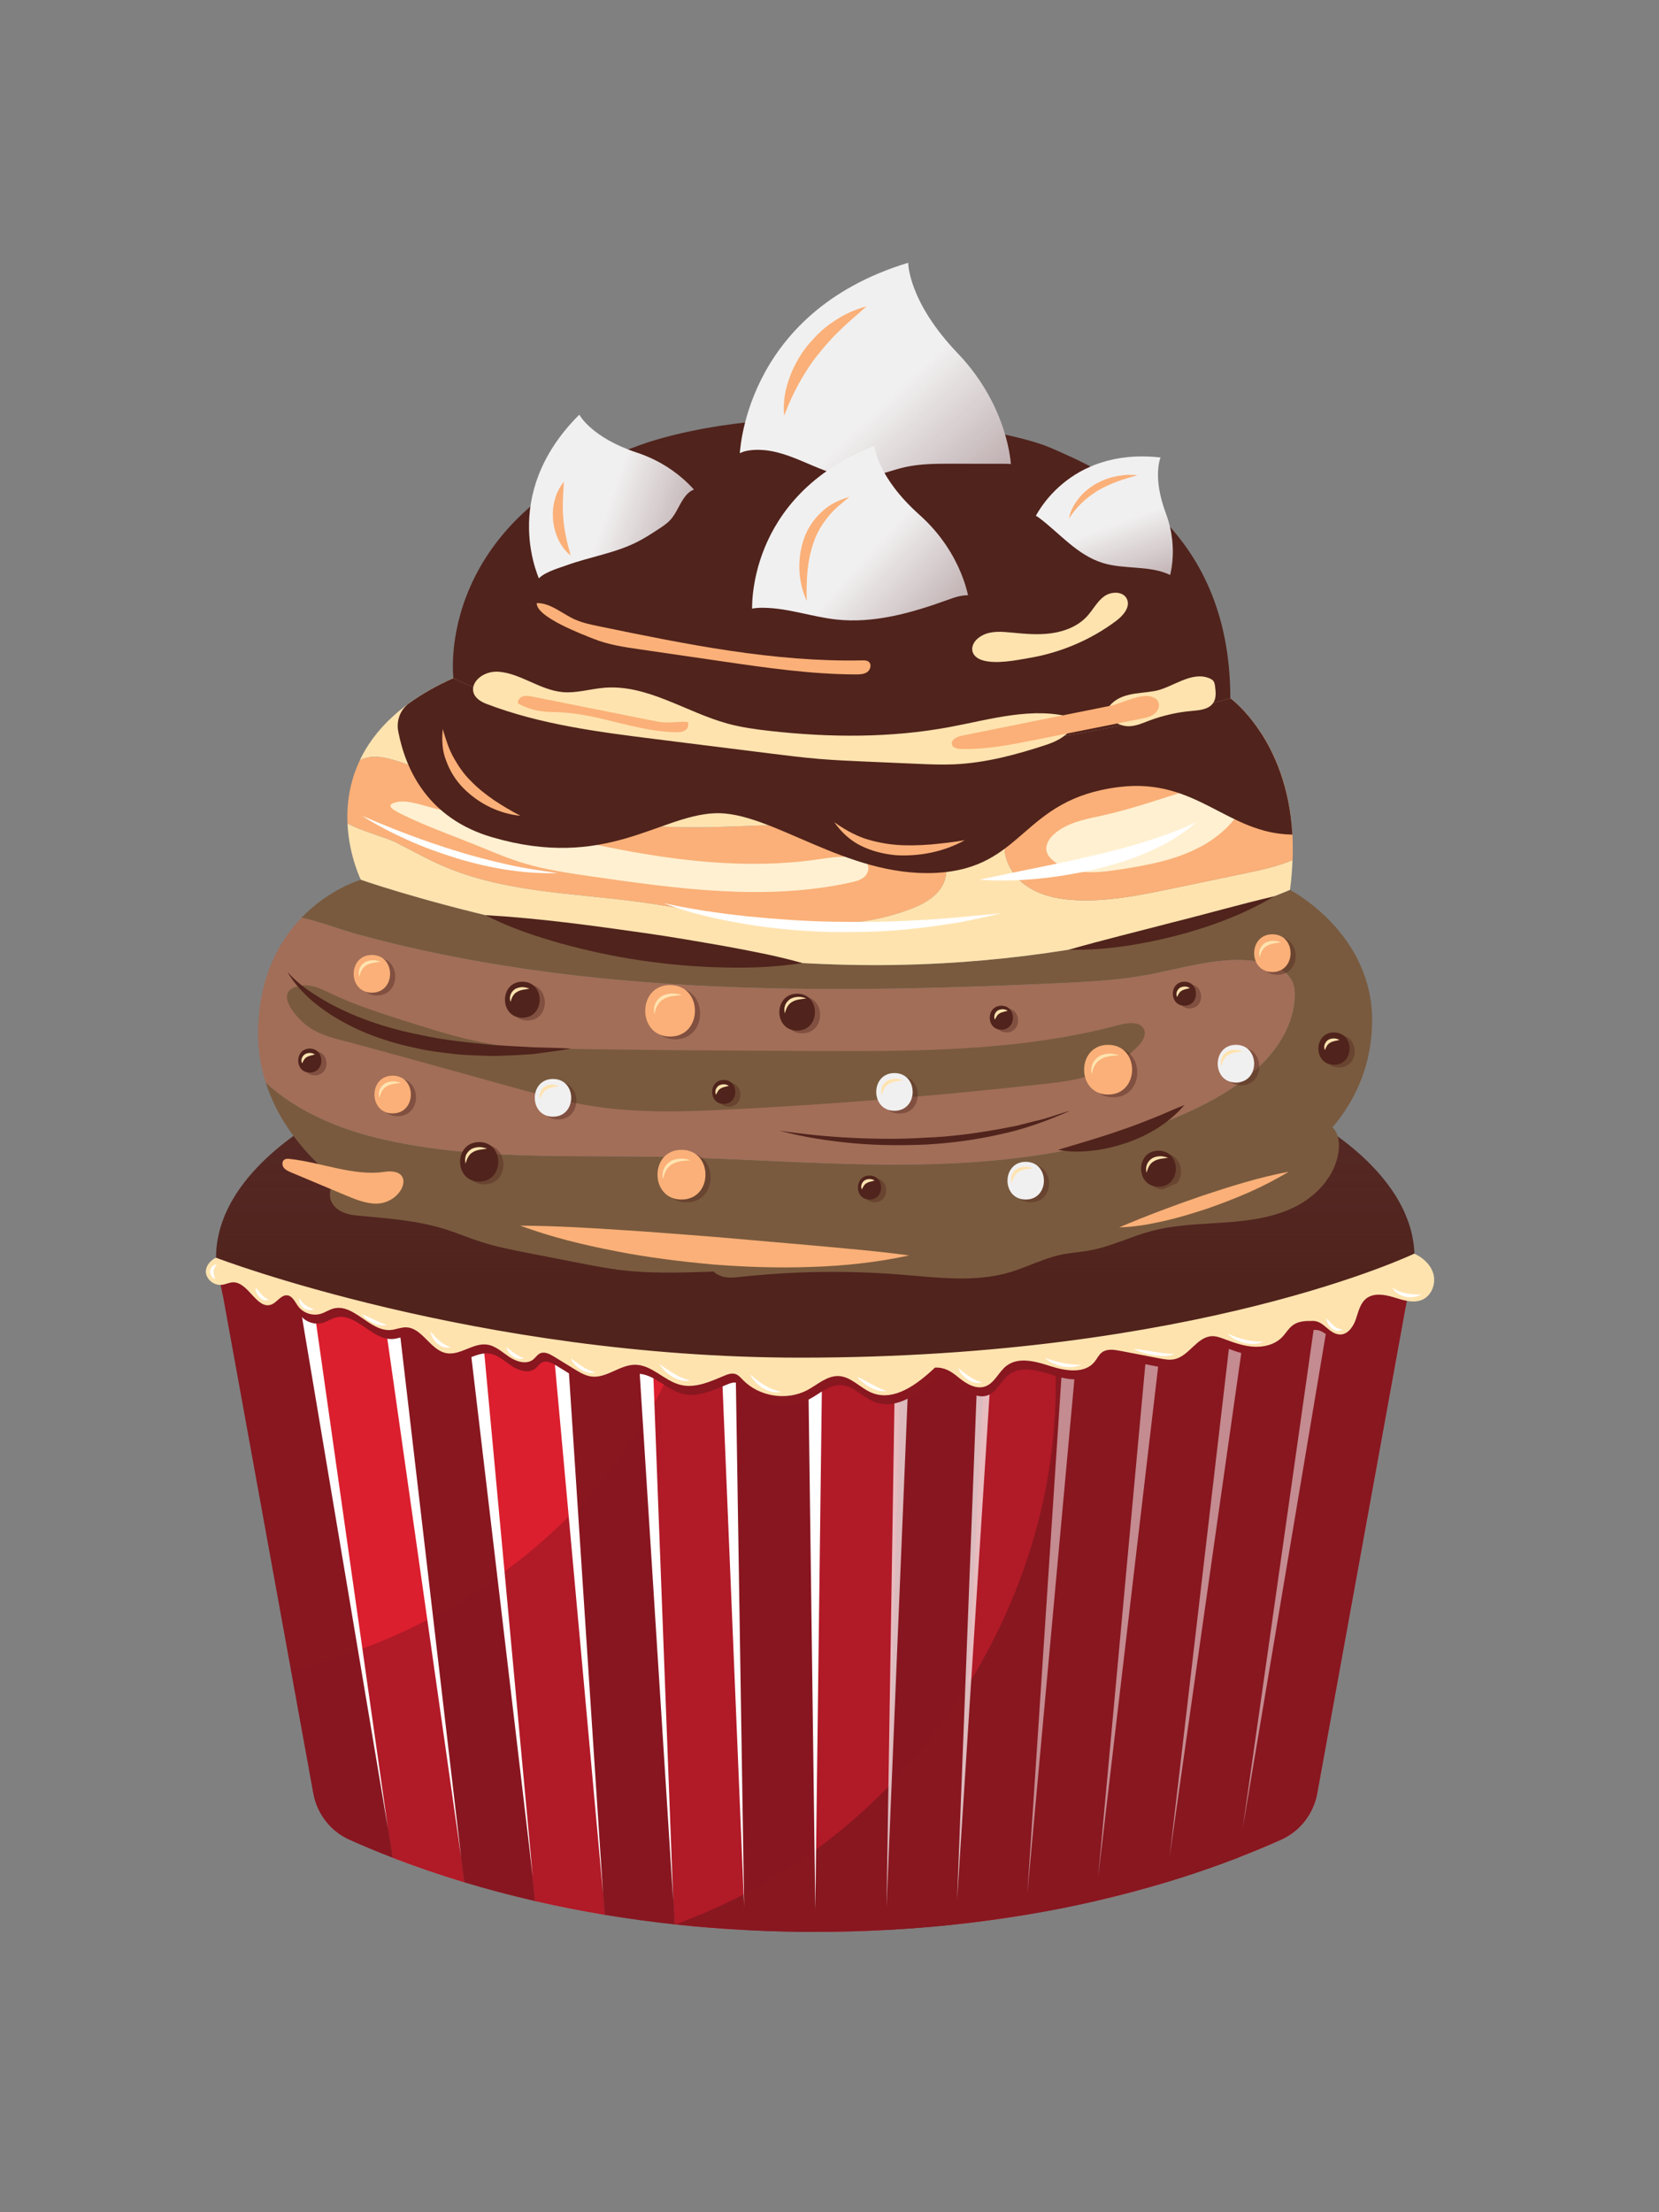 <?xml version="1.0" encoding="utf-8"?>
<!-- Generator: Adobe Illustrator 16.0.0, SVG Export Plug-In . SVG Version: 6.00 Build 0)  -->
<!DOCTYPE svg PUBLIC "-//W3C//DTD SVG 1.1//EN" "http://www.w3.org/Graphics/SVG/1.1/DTD/svg11.dtd">
<svg version="1.1" id="Layer_1" xmlns="http://www.w3.org/2000/svg" xmlns:xlink="http://www.w3.org/1999/xlink" x="0px" y="0px"
	 width="120px" height="160px" viewBox="0 0 120 160" enable-background="new 0 0 120 160" xml:space="preserve">
<rect x="0" y="0" width="120" height="160" fill="#808080" stroke="none"/>
<g>
	<g>
		<path fill="#795A3E" d="M93.31,64.36c0,0-13.056,5.858-32.01,5.421s-35.197-6.152-35.197-6.152s-2.263,0.638-4.292,2.742
			c1.366,0.296,2.725,0.843,4.03,1.2c2.28,0.624,4.585,1.158,6.905,1.613c9.174,1.799,18.548,2.349,27.882,2.349
			c5.319,0,10.635-0.181,15.948-0.423c2.078-0.095,4.163-0.199,6.211-0.564c2.799-0.499,5.618-1.485,8.413-0.971
			c0.92,0.169,1.899,0.581,2.28,1.435c0.196,0.441,0.203,0.943,0.15,1.423c-0.369,3.363-3.366,5.804-6.372,7.357
			c-5.968,3.083-12.78,4.177-19.493,4.395s-13.423-0.395-20.138-0.519c-6.83-0.125-13.761,0.245-20.396-1.375
			c-2.895-0.707-5.882-2.004-8.013-4.004c1.608,5.066,6.193,7.816,6.193,7.816s12.573,4.762,34.903,5.277
			c17.027,0.392,31.188-6.165,31.188-6.165s7.563-3.09,7.746-11.189C99.397,67.508,93.31,64.36,93.31,64.36z"/>
		<path fill="#A26E58" d="M27.23,82.291c6.636,1.62,13.567,1.25,20.396,1.375c6.715,0.124,13.425,0.736,20.138,0.519
			s13.525-1.313,19.493-4.395c3.006-1.553,6.003-3.994,6.372-7.357c0.053-0.48,0.046-0.982-0.15-1.423
			c-0.381-0.854-1.36-1.266-2.28-1.435c-2.795-0.514-5.614,0.473-8.413,0.971c-2.048,0.365-4.133,0.469-6.211,0.564
			c-5.313,0.242-10.629,0.422-15.948,0.423c-9.334,0-18.708-0.55-27.882-2.349c-2.32-0.455-4.625-0.989-6.905-1.613
			c-1.305-0.357-2.664-0.904-4.03-1.2c-1.598,1.657-3.052,4.222-3.141,8.106c-0.032,1.387,0.182,2.658,0.547,3.81
			C21.348,80.287,24.335,81.584,27.23,82.291z"/>
		<path fill="#795A3E" d="M37.246,78.682c1.787,0.492,3.578,0.985,5.407,1.286c3.471,0.571,7.016,0.439,10.529,0.257
			c7.406-0.385,14.8-0.988,22.17-1.809c1.41-0.157,2.84-0.327,4.156-0.856c1.056-0.424,2.02-1.076,2.806-1.899
			c0.299-0.312,0.59-0.732,0.457-1.143c-0.207-0.636-1.116-0.577-1.763-0.403c-7.256,1.951-14.875,1.931-22.388,1.896
			c-6.088-0.027-12.177-0.055-18.265-0.168c-1.396-0.026-2.794-0.056-4.178-0.239c-2.185-0.289-4.3-0.951-6.403-1.611
			c-1.979-0.621-3.966-1.245-5.839-2.136c-0.649-0.309-1.33-0.659-2.045-0.583c-2.336,0.247-0.488,2.369,0.45,3.011
			c0.958,0.656,2.042,0.857,3.15,1.156C29.413,76.502,33.329,77.597,37.246,78.682z"/>
	</g>
	<g>
		<path fill="#FAB078" d="M32.009,62.624c4.401,1.917,9.348,1.966,14.106,2.598c3.285,0.437,6.53,1.165,9.829,1.491
			c3.298,0.327,6.707,0.236,9.813-0.919c0.843-0.313,1.69-0.729,2.231-1.447s0.678-1.809,0.097-2.495
			c-0.28-0.332-0.684-0.53-1.082-0.702c-7.439-3.201-16.225,0.04-24.031-2.113c-0.939-0.259-1.857-0.595-2.804-0.832
			c-1.462-0.365-2.975-0.488-4.445-0.817c-2.362-0.528-4.572-1.577-6.877-2.314c-0.606-0.194-1.233-0.369-1.87-0.34
			c-0.317,0.015-0.634,0.109-0.943,0.242c-0.767,1.609-0.961,3.207-0.896,4.585c1.123,0.603,2.698,0.975,3.467,1.358
			C29.739,61.486,30.845,62.117,32.009,62.624z"/>
		<path fill="#FFF0D1" d="M34.785,61.267c1.008,0.418,2.018,0.837,3.063,1.154c1.604,0.487,3.271,0.727,4.93,0.966
			c6.23,0.897,12.623,1.79,18.77,0.436c0.344-0.076,0.699-0.166,0.965-0.396c0.265-0.231,0.402-0.647,0.215-0.944
			c-0.121-0.19-0.342-0.29-0.558-0.355c-0.999-0.306-2.071-0.106-3.104,0.041c-5.041,0.716-10.181,0.095-15.172-0.911
			c-4.079-0.821-8.1-1.899-12.178-2.724c-0.808-0.163-2.123-0.693-2.922-0.54c-0.983,0.188-0.506,0.514,0.249,0.89
			C30.88,59.8,32.886,60.479,34.785,61.267z"/>
		<path fill="#FFE3AF" d="M84.814,64.257c-2.267,0.471-4.562,0.945-6.876,0.853c-1.358-0.054-2.764-0.328-3.846-1.152
			c-1.081-0.824-1.745-2.305-1.295-3.587c0.26-0.738,0.838-1.317,1.45-1.805c3.537-2.816,8.343-3.209,12.746-4.24
			c1.456-0.341,2.846-0.813,4.23-1.311c-1.121-1.726-2.232-2.516-2.232-2.516c-34.152,9.85-56.195-1.45-56.195-1.45
			c-3.749,1.667-5.754,3.804-6.765,5.926c0.309-0.133,0.626-0.228,0.943-0.242c0.637-0.029,1.264,0.146,1.87,0.34
			c2.305,0.738,4.516,1.786,6.877,2.314c1.471,0.329,2.983,0.452,4.445,0.817c0.946,0.236,1.864,0.572,2.804,0.832
			c7.807,2.153,16.592-1.088,24.031,2.113c0.398,0.171,0.802,0.37,1.082,0.702c0.581,0.687,0.444,1.777-0.097,2.495
			s-1.389,1.134-2.231,1.447c-3.106,1.155-6.515,1.246-9.813,0.919c-3.298-0.327-6.543-1.054-9.829-1.491
			c-4.759-0.632-9.706-0.681-14.106-2.598c-1.164-0.507-2.27-1.137-3.405-1.704c-0.77-0.384-2.345-0.756-3.467-1.358
			c0.111,2.356,0.966,4.067,0.966,4.067s16.243,5.715,35.197,6.152s32.01-5.421,32.01-5.421c0.105-0.756,0.157-1.465,0.185-2.153
			c-1.061,0.449-2.229,0.708-3.362,0.944C88.359,63.52,86.587,63.888,84.814,64.257z"/>
		<path fill="#FAB078" d="M91.225,53.016c-1.385,0.498-2.774,0.97-4.23,1.311c-4.403,1.031-9.209,1.423-12.746,4.24
			c-0.612,0.487-1.19,1.067-1.45,1.805c-0.45,1.283,0.214,2.764,1.295,3.587c1.082,0.824,2.487,1.098,3.846,1.152
			c2.314,0.092,4.609-0.382,6.876-0.853c1.772-0.369,3.545-0.737,5.317-1.106c1.134-0.236,2.302-0.495,3.362-0.944
			C93.669,57.897,92.446,54.895,91.225,53.016z"/>
		<path fill="#FFF0D1" d="M79.573,59.018c-1.175,0.253-2.416,0.504-3.316,1.299c-0.351,0.309-0.651,0.756-0.563,1.215
			c0.059,0.302,0.275,0.549,0.515,0.743c1.27,1.032,3.101,0.87,4.718,0.623c2.143-0.328,4.328-0.729,6.201-1.819
			c1.123-0.653,2.168-1.611,2.776-2.772c0.679-1.294,0.122-2.297-1.337-1.917C85.543,57.174,82.651,58.354,79.573,59.018z"/>
	</g>
	<path fill="#50231C" d="M76.033,32.405c3.76,1.645,12.959,5.54,12.959,18.095c-34.152,9.85-56.195-1.45-56.195-1.45
		s-1.521-11.848,14.167-17.092C57.544,28.661,72.274,30.76,76.033,32.405z"/>
	<path fill="#50231C" d="M96.171,81.772c3.905,2.685,6.146,5.833,6.146,9.196c-2.051,0.776-4.18,1.502-6.368,2.161
		c-2.024,0.621-4.108,1.189-6.244,1.698c-2.011,0.49-4.068,0.928-6.172,1.319c-2.005,0.372-4.056,0.699-6.133,0.986
		c-2.012,0.268-4.056,0.503-6.126,0.686c-2.019,0.177-4.063,0.313-6.133,0.405c-2.031,0.085-4.09,0.131-6.166,0.131
		c-2.077,0-4.141-0.046-6.172-0.131c-2.071-0.092-4.115-0.229-6.133-0.405c-2.07-0.183-4.115-0.418-6.126-0.686
		c-2.077-0.287-4.121-0.614-6.133-0.986c-2.103-0.392-4.161-0.829-6.172-1.319c-2.136-0.509-4.22-1.077-6.244-1.698
		c-2.194-0.659-4.317-1.385-6.368-2.161c0-3.201,2.038-6.212,5.604-8.811c1.907,2.579,4.18,3.944,4.18,3.944
		s12.573,4.762,34.903,5.277c17.027,0.392,31.188-6.165,31.188-6.165S94.009,84.189,96.171,81.772z"/>
	<linearGradient id="SVGID_1_" gradientUnits="userSpaceOnUse" x1="58.971" y1="93.102" x2="58.971" y2="73.781">
		<stop  offset="0" style="stop-color:#62353A;stop-opacity:0"/>
		<stop  offset="1" style="stop-color:#62353A"/>
	</linearGradient>
	<path opacity="0.5" fill="url(#SVGID_1_)" d="M96.171,81.772c3.905,2.685,6.146,5.833,6.146,9.196
		c-2.051,0.776-4.18,1.502-6.368,2.161c-2.024,0.621-4.108,1.189-6.244,1.698c-2.011,0.49-4.068,0.928-6.172,1.319
		c-2.005,0.372-4.056,0.699-6.133,0.986c-2.012,0.268-4.056,0.503-6.126,0.686c-2.019,0.177-4.063,0.313-6.133,0.405
		c-2.031,0.085-4.09,0.131-6.166,0.131c-2.077,0-4.141-0.046-6.172-0.131c-2.071-0.092-4.115-0.229-6.133-0.405
		c-2.07-0.183-4.115-0.418-6.126-0.686c-2.077-0.287-4.121-0.614-6.133-0.986c-2.103-0.392-4.161-0.829-6.172-1.319
		c-2.136-0.509-4.22-1.077-6.244-1.698c-2.194-0.659-4.317-1.385-6.368-2.161c0-3.201,2.038-6.212,5.604-8.811
		c1.907,2.579,4.18,3.944,4.18,3.944s12.573,4.762,34.903,5.277c17.027,0.392,31.188-6.165,31.188-6.165
		S94.009,84.189,96.171,81.772z"/>
	<g>
		<path fill="#F1F0F0" d="M69.266,25.543c3.717,3.887,3.86,8.145,3.86,8.145c-10.086,4.875-19.63-0.626-19.63-0.626
			s0.157-10.408,12.197-14.058C65.692,19.071,65.715,21.835,69.266,25.543z"/>
		<linearGradient id="SVGID_2_" gradientUnits="userSpaceOnUse" x1="63.145" y1="29.827" x2="78.18" y2="45.891">
			<stop  offset="0" style="stop-color:#62353A;stop-opacity:0"/>
			<stop  offset="1" style="stop-color:#62353A"/>
		</linearGradient>
		<path opacity="0.8" fill="url(#SVGID_2_)" d="M69.266,25.543c3.717,3.887,3.86,8.145,3.86,8.145
			c-10.086,4.875-19.63-0.626-19.63-0.626s0.157-10.408,12.197-14.058C65.692,19.071,65.715,21.835,69.266,25.543z"/>
	</g>
	<g>
		<path fill="#F1F0F0" d="M46.063,32.734c3.413,1.131,4.831,3.601,4.831,3.601c-4.429,6.039-11.789,5.779-11.789,5.779
			s-3.168-6.196,2.799-12.123C41.924,30.032,42.804,31.657,46.063,32.734z"/>
		
			<linearGradient id="SVGID_3_" gradientUnits="userSpaceOnUse" x1="26.701" y1="18.811" x2="36.752" y2="29.551" gradientTransform="matrix(0.883 -0.469 0.469 0.883 11.387 33.076)">
			<stop  offset="0" style="stop-color:#62353A;stop-opacity:0"/>
			<stop  offset="1" style="stop-color:#62353A"/>
		</linearGradient>
		<path opacity="0.8" fill="url(#SVGID_3_)" d="M46.063,32.734c3.413,1.131,4.831,3.601,4.831,3.601
			c-4.429,6.039-11.789,5.779-11.789,5.779s-3.168-6.196,2.799-12.123C41.924,30.032,42.804,31.657,46.063,32.734z"/>
	</g>
	<g>
		<path fill="#F1F0F0" d="M84.327,37.122c1.022,2.74,0.18,4.899,0.18,4.899c-6.087,0.271-9.675-4.528-9.675-4.528
			s2.313-5.167,9.113-4.405C83.932,33.121,83.349,34.507,84.327,37.122z"/>
		
			<linearGradient id="SVGID_4_" gradientUnits="userSpaceOnUse" x1="91.902" y1="62.307" x2="100.078" y2="71.042" gradientTransform="matrix(0.919 0.395 -0.395 0.919 20.507 -55.582)">
			<stop  offset="0" style="stop-color:#62353A;stop-opacity:0"/>
			<stop  offset="1" style="stop-color:#62353A"/>
		</linearGradient>
		<path opacity="0.8" fill="url(#SVGID_4_)" d="M84.327,37.122c1.022,2.74,0.18,4.899,0.18,4.899
			c-6.087,0.271-9.675-4.528-9.675-4.528s2.313-5.167,9.113-4.405C83.932,33.121,83.349,34.507,84.327,37.122z"/>
	</g>
	<path fill="#50231C" d="M93.48,60.362C93.1,53.43,88.992,50.5,88.992,50.5c-34.152,9.85-56.195-1.45-56.195-1.45
		c-1.261,0.561-2.323,1.175-3.218,1.824c-0.636,0.461-0.921,1.255-0.773,2.027c0.535,2.789,2.158,6.297,6.8,7.655
		c8.2,2.397,12.038-1.559,16.089-1.738s9.495,4.636,15.979,4.314c6.484-0.322,6.135-5.341,13.287-6.212
		C86.575,56.236,88.766,60.306,93.48,60.362z"/>
	<g>
		<path fill="#50231C" d="M35.095,66.186c3.938,0.229,7.728,0.753,11.54,1.296c1.903,0.269,3.798,0.601,5.7,0.932
			c1.9,0.35,3.804,0.704,5.714,1.241c-1.958,0.295-3.92,0.373-5.874,0.312c-1.955-0.045-3.903-0.223-5.834-0.507
			c-1.933-0.283-3.846-0.695-5.731-1.214C38.727,67.721,36.861,67.091,35.095,66.186z"/>
	</g>
	<g>
		<path fill="#50231C" d="M77.323,68.685c2.49-0.714,4.96-1.307,7.424-1.956c2.475-0.615,4.907-1.316,7.434-1.909
			c-2.231,1.328-4.686,2.228-7.185,2.876C82.492,68.324,79.923,68.75,77.323,68.685z"/>
	</g>
	<g>
		<path fill="#50231C" d="M20.788,70.301c0.626,0.678,1.338,1.248,2.115,1.716c0.755,0.496,1.564,0.897,2.382,1.267
			c1.647,0.721,3.383,1.231,5.154,1.572c1.762,0.397,3.571,0.557,5.382,0.74l2.736,0.149c0.916,0.033,1.833,0.032,2.759,0.095
			c-0.909,0.163-1.827,0.262-2.746,0.395c-0.922,0.072-1.849,0.108-2.777,0.141c-0.928-0.023-1.859-0.045-2.787-0.127
			c-0.925-0.114-1.854-0.206-2.769-0.414c-1.83-0.373-3.639-0.95-5.293-1.853C23.301,73.1,21.743,71.901,20.788,70.301z"/>
	</g>
	<g>
		<path fill="#50231C" d="M56.373,81.772c1.762,0.269,3.53,0.438,5.301,0.527c1.771,0.083,3.543,0.098,5.309-0.019
			c1.77-0.063,3.525-0.303,5.267-0.613l1.305-0.25l1.287-0.33c0.874-0.175,1.694-0.518,2.559-0.75
			c-1.627,0.721-3.319,1.338-5.073,1.707c-1.746,0.394-3.528,0.633-5.316,0.734c-1.788,0.076-3.582,0.068-5.363-0.098
			C59.868,82.512,58.095,82.243,56.373,81.772z"/>
	</g>
	<g>
		<path fill="#FAB078" d="M56.73,30.058c-0.113-0.88,0.047-1.78,0.335-2.621c0.287-0.846,0.725-1.643,1.271-2.354
			c0.57-0.689,1.196-1.344,1.951-1.822c0.726-0.51,1.544-0.875,2.39-1.106c-0.652,0.6-1.307,1.124-1.899,1.713
			c-0.609,0.566-1.144,1.191-1.652,1.828c-0.514,0.636-0.942,1.334-1.349,2.053C57.381,28.476,57.029,29.233,56.73,30.058z"/>
	</g>
	<g>
		<path fill="#FAB078" d="M41.279,40.177c-0.771-0.616-1.182-1.597-1.276-2.576c-0.034-0.493-0.012-0.996,0.132-1.469
			c0.114-0.478,0.36-0.916,0.655-1.298c-0.06,0.973-0.129,1.83-0.04,2.699C40.819,38.405,41.016,39.248,41.279,40.177z"/>
	</g>
	<g>
		<path fill="#FAB078" d="M77.323,37.506c0.085-0.523,0.35-1.006,0.679-1.428c0.327-0.429,0.754-0.773,1.212-1.057
			c0.472-0.259,0.972-0.467,1.496-0.566c0.259-0.059,0.524-0.076,0.784-0.112c0.265,0.001,0.527-0.002,0.788,0.021
			c-0.504,0.158-0.996,0.28-1.467,0.461c-0.47,0.178-0.922,0.382-1.349,0.627C78.623,35.956,77.878,36.621,77.323,37.506z"/>
	</g>
	<g>
		<path fill="#50231C" d="M76.532,83.162c1.602-0.49,3.13-0.915,4.634-1.453c0.757-0.249,1.497-0.541,2.24-0.84
			c0.751-0.29,1.473-0.641,2.266-0.945c-1.092,1.285-2.595,2.182-4.179,2.73c-0.797,0.268-1.615,0.473-2.45,0.563
			C78.211,83.313,77.363,83.328,76.532,83.162z"/>
	</g>
	<g>
		<g>
			<path fill="#DB1F2E" d="M102.316,90.969l-7.038,38.733c-0.269,1.477-1.237,2.737-2.607,3.351c-1.016,0.455-2.06,0.889-3.13,1.304
				l6.407-41.227C98.137,92.471,100.266,91.745,102.316,90.969z"/>
			<path fill="#DB1F2E" d="M89.704,94.828l-5.349,41.312c-1.652,0.496-3.351,0.946-5.102,1.352l4.278-41.344
				C85.636,95.756,87.693,95.318,89.704,94.828z"/>
			<path fill="#DB1F2E" d="M77.399,97.134l-3.207,41.356c-1.652,0.274-3.337,0.51-5.055,0.692l2.136-41.363
				C73.344,97.637,75.388,97.401,77.399,97.134z"/>
			<path fill="#DB1F2E" d="M64.076,139.588c-1.68,0.091-3.384,0.137-5.102,0.137V98.355c2.076,0,4.135-0.046,6.166-0.131
				L64.076,139.588z"/>
			<path fill="#DB1F2E" d="M52.803,98.225l1.064,41.363c-1.711-0.092-3.396-0.223-5.062-0.405l-2.136-41.363
				C48.688,97.996,50.732,98.133,52.803,98.225z"/>
			<path fill="#DB1F2E" d="M40.543,97.134l3.207,41.356c-1.724-0.287-3.416-0.62-5.062-0.999L34.41,96.147
				C36.422,96.52,38.466,96.847,40.543,97.134z"/>
			<path fill="#DB1F2E" d="M28.238,94.828l5.349,41.312c-1.79-0.543-3.521-1.137-5.186-1.777v-0.006L21.994,93.13
				C24.019,93.751,26.103,94.319,28.238,94.828z"/>
			<path fill="#881720" d="M95.948,93.13l-6.407,41.227v0.006c-1.665,0.641-3.396,1.234-5.186,1.777l5.349-41.312
				C91.84,94.319,93.924,93.751,95.948,93.13z"/>
			<path fill="#881720" d="M83.532,96.147l-4.278,41.344c-1.646,0.379-3.337,0.712-5.062,0.999l3.207-41.356
				C79.477,96.847,81.527,96.52,83.532,96.147z"/>
			<path fill="#881720" d="M71.273,97.819l-2.136,41.363c-1.666,0.183-3.351,0.313-5.062,0.405l1.064-41.363
				C67.211,98.133,69.255,97.996,71.273,97.819z"/>
			<path fill="#881720" d="M58.975,98.355v41.369c-1.724,0-3.422-0.046-5.107-0.137l-1.064-41.363
				C54.833,98.31,56.897,98.355,58.975,98.355z"/>
			<path fill="#881720" d="M46.669,97.819l2.136,41.363c-1.711-0.183-3.403-0.418-5.055-0.692l-3.207-41.356
				C42.555,97.401,44.599,97.637,46.669,97.819z"/>
			<path fill="#881720" d="M34.41,96.147l4.278,41.344c-1.75-0.405-3.448-0.855-5.101-1.352l-5.349-41.312
				C30.25,95.318,32.307,95.756,34.41,96.147z"/>
			<path fill="#881720" d="M21.994,93.13l6.407,41.227c-1.071-0.411-2.117-0.847-3.134-1.304c-1.367-0.614-2.335-1.873-2.603-3.348
				l-7.039-38.736C17.677,91.745,19.8,92.471,21.994,93.13z"/>
			<path fill="#881720" d="M95.948,93.13c-2.024,0.621-4.108,1.189-6.244,1.698c-2.011,0.49-4.068,0.928-6.172,1.319
				c-2.005,0.372-4.056,0.699-6.133,0.986c-0.397,0.053-0.803,0.099-1.203,0.148c0.136,1.242,0.176,2.499,0.149,3.746
				c-0.285,13.67-7.959,26.884-19.497,34.222c-2.52,1.603-5.213,2.903-8.007,3.937c1.654,0.181,3.327,0.311,5.026,0.401
				c1.685,0.091,3.383,0.137,5.107,0.137c1.718,0,3.422-0.046,5.102-0.137c1.711-0.092,3.396-0.223,5.062-0.405
				c1.718-0.183,3.402-0.418,5.055-0.692c1.725-0.287,3.416-0.62,5.062-0.999c1.751-0.405,3.449-0.855,5.102-1.353
				c1.789-0.542,3.521-1.136,5.186-1.776v-0.006c1.07-0.415,2.114-0.849,3.13-1.304c1.37-0.613,2.339-1.874,2.607-3.351
				l7.038-38.733C100.266,91.745,98.137,92.471,95.948,93.13z"/>
			<path opacity="0.5" fill="#881720" d="M76.196,97.282c-1.624,0.204-3.263,0.391-4.923,0.537
				c-2.019,0.177-4.063,0.313-6.133,0.405c-2.031,0.085-4.09,0.131-6.166,0.131c-2.077,0-4.141-0.046-6.172-0.131
				c-1.275-0.057-2.536-0.136-3.791-0.225c-1.19,2.852-2.746,5.469-4.158,7.381c-2.606,3.531-5.855,6.585-9.461,9.077
				c-4.293,2.967-9.246,5.205-14.354,6.295l1.626,8.952c0.268,1.475,1.236,2.733,2.604,3.348c1.017,0.457,2.062,0.892,3.133,1.304
				v0.006c1.666,0.641,3.396,1.234,5.186,1.776c1.652,0.497,3.351,0.947,5.101,1.353c1.646,0.379,3.337,0.712,5.062,0.999
				c1.652,0.274,3.344,0.51,5.055,0.692c0.012,0.001,0.024,0.002,0.036,0.004c2.794-1.033,5.487-2.334,8.007-3.937
				c11.538-7.338,19.212-20.552,19.497-34.222C76.372,99.781,76.332,98.524,76.196,97.282z"/>
		</g>
		<g>
			<polygon fill="#FFFFFF" points="22.522,93.29 28.065,132.271 21.46,92.968 			"/>
		</g>
		<g>
			<polygon fill="#FFFFFF" points="28.756,94.953 33.356,134.356 27.715,94.702 			"/>
		</g>
		<g>
			<polygon fill="#FFFFFF" points="34.879,96.233 38.541,135.765 33.848,96.042 			"/>
		</g>
		<g>
			<polygon fill="#FFFFFF" points="41.015,97.196 43.618,136.949 39.989,97.057 			"/>
		</g>
		<g>
			<polygon fill="#FFFFFF" points="47.196,97.865 48.696,137.491 46.173,97.775 			"/>
		</g>
		<g>
			<polygon fill="#FFFFFF" points="53.201,98.241 53.825,137.941 52.178,98.195 			"/>
		</g>
		<g>
			<polygon fill="#FFFFFF" points="59.475,98.355 58.975,138.101 58.451,98.355 			"/>
		</g>
		<g opacity="0.5">
			<polygon fill="#FFFFFF" points="95.428,93.29 89.884,132.271 96.489,92.968 			"/>
		</g>
		<g opacity="0.5">
			<polygon fill="#FFFFFF" points="89.193,94.953 84.593,134.356 90.234,94.702 			"/>
		</g>
		<g opacity="0.5">
			<polygon fill="#FFFFFF" points="83.07,96.233 79.433,135.765 84.102,96.042 			"/>
		</g>
		<g opacity="0.5">
			<polygon fill="#FFFFFF" points="76.935,97.196 74.313,136.949 77.961,97.057 			"/>
		</g>
		<g opacity="0.7">
			<polygon fill="#FFFFFF" points="70.753,97.865 69.225,137.491 71.776,97.775 			"/>
		</g>
		<g opacity="0.7">
			<polygon fill="#FFFFFF" points="64.748,98.241 64.125,137.941 65.771,98.195 			"/>
		</g>
		<path fill="#881720" d="M101.648,94.645c-0.671-0.208-2.122-0.511-2.67-0.07c-0.447,0.359-0.561,0.979-0.751,1.52
			s-0.612,1.118-1.184,1.07c-0.767-0.063-1.12-0.97-1.889-0.978c-0.491-0.006-1.017-0.001-1.424,0.272
			c-0.348,0.233-0.552,0.625-0.848,0.922c-0.518,0.519-1.294,0.712-2.026,0.67c-0.731-0.041-1.435-0.29-2.121-0.548
			c-0.29-0.109-0.59-0.223-0.9-0.214c-1.081,0.03-1.656,1.433-2.713,1.665c-0.361,0.079-0.737,0.009-1.101-0.061
			c-0.949-0.183-1.897-0.364-2.847-0.547c-0.44-0.084-0.941-0.156-1.301,0.113c-0.233,0.175-0.354,0.459-0.537,0.685
			c-0.707,0.871-2.072,0.671-3.141,0.327s-2.335-0.722-3.227-0.04c-0.573,0.439-0.857,1.25-1.539,1.491
			c-0.668,0.237-1.378-0.193-1.926-0.644c-0.547-0.45-0.999-0.744-1.708-0.717c-1.26,1.189-2.941,2.473-4.551,1.831
			c-0.847-0.337-1.503-1.176-2.412-1.218c-0.84-0.039-1.526,0.616-2.268,1.013c-1.488,0.794-3.485,0.482-4.659-0.729
			c-0.166-0.17-0.327-0.363-0.553-0.435c-0.264-0.083-0.548,0.021-0.804,0.129c-1.006,0.421-2.082,0.919-3.143,0.665
			c-1.183-0.283-2.084-1.459-3.3-1.462c-1.105-0.002-2.069,0.991-3.166,0.851c-0.445-0.057-0.842-0.298-1.224-0.532
			c-0.493-0.303-0.985-0.606-1.478-0.909c-0.312-0.191-0.697-0.389-1.024-0.224c-0.189,0.095-0.305,0.289-0.468,0.424
			c-0.481,0.396-1.216,0.176-1.735-0.171c-0.519-0.346-1.001-0.814-1.62-0.898c-1.008-0.136-1.947,0.811-2.947,0.62
			c-1.162-0.222-1.738-1.852-2.92-1.867c-0.369-0.004-0.719,0.161-1.086,0.193c-1.514,0.132-2.675-1.939-4.145-1.554
			c-0.325,0.085-0.609,0.288-0.932,0.384c-0.582,0.173-1.259-0.052-1.623-0.537c-0.233-0.313-0.409-0.759-0.796-0.799
			c-0.447-0.047-0.72,0.496-1.138,0.661c-1.059,0.418-1.66-1.647-2.797-1.603c-0.269,0.011-0.518,0.146-0.785,0.181l-0.111,0.069
			l-0.447-2.063c0,0,17.202,7.262,42.418,7.262c28.731,0,44.147-7.403,44.147-7.403L101.648,94.645z"/>
		<path fill="#FFE3AF" d="M102.296,90.67c0.648,0.288,1.246,0.845,1.402,1.538c0.156,0.692-0.164,1.501-0.812,1.792
			c-0.641,0.289-1.381,0.041-2.052-0.166c-0.672-0.207-1.472-0.349-2.02,0.091c-0.447,0.359-0.562,0.979-0.752,1.52
			c-0.19,0.542-0.611,1.119-1.184,1.071c-0.766-0.063-1.119-0.97-1.888-0.979c-0.491-0.005-1.017-0.001-1.425,0.273
			c-0.348,0.233-0.551,0.625-0.847,0.922c-0.518,0.519-1.295,0.711-2.026,0.67c-0.732-0.042-1.435-0.291-2.121-0.549
			c-0.291-0.109-0.59-0.222-0.9-0.213c-1.082,0.03-1.656,1.432-2.713,1.664c-0.361,0.08-0.737,0.01-1.101-0.06
			c-0.949-0.183-1.897-0.365-2.847-0.547c-0.441-0.085-0.942-0.157-1.302,0.113c-0.232,0.175-0.353,0.458-0.536,0.685
			c-0.707,0.871-2.072,0.671-3.141,0.327s-2.336-0.723-3.227-0.04c-0.574,0.438-0.858,1.249-1.539,1.491
			c-0.668,0.236-1.378-0.193-1.926-0.644c-0.548-0.451-1-0.744-1.708-0.718c-1.26,1.19-2.941,2.473-4.551,1.832
			c-0.847-0.337-1.503-1.176-2.413-1.219c-0.84-0.038-1.525,0.616-2.267,1.013c-1.488,0.795-3.485,0.482-4.66-0.728
			c-0.165-0.17-0.327-0.363-0.553-0.435c-0.265-0.083-0.548,0.021-0.804,0.128c-1.006,0.422-2.083,0.919-3.143,0.665
			c-1.183-0.283-2.083-1.459-3.3-1.461c-1.105-0.002-2.069,0.991-3.165,0.851c-0.445-0.058-0.842-0.298-1.225-0.533
			c-0.493-0.303-0.985-0.605-1.478-0.908c-0.312-0.192-0.698-0.389-1.025-0.225c-0.189,0.096-0.305,0.29-0.468,0.425
			c-0.481,0.396-1.216,0.176-1.735-0.171c-0.519-0.347-1.001-0.814-1.619-0.898c-1.009-0.137-1.948,0.81-2.947,0.619
			c-1.162-0.221-1.739-1.852-2.921-1.866c-0.369-0.005-0.719,0.16-1.086,0.192c-1.513,0.133-2.675-1.938-4.145-1.553
			c-0.325,0.085-0.609,0.287-0.932,0.383c-0.581,0.173-1.259-0.052-1.622-0.537c-0.233-0.312-0.409-0.759-0.796-0.799
			c-0.448-0.047-0.72,0.496-1.139,0.662c-1.058,0.418-1.66-1.647-2.796-1.604c-0.269,0.011-0.519,0.147-0.785,0.181
			c-0.493,0.063-1.006-0.277-1.14-0.756c-0.134-0.479,0.252-1.001,0.706-1.203c0,0,18.9,7.227,42.294,7.227
			C86.65,98.195,102.296,90.67,102.296,90.67z"/>
		<g>
			<g>
				<path fill="#FFFFFF" d="M15.566,92.519c-0.219-0.088-0.369-0.313-0.368-0.581c0.018-0.13,0.068-0.262,0.163-0.344
					c0.087-0.089,0.202-0.131,0.315-0.152c-0.123,0.201-0.235,0.348-0.229,0.512C15.423,92.118,15.501,92.297,15.566,92.519z"/>
			</g>
			<g>
				<path fill="#FFFFFF" d="M18.49,93.13c0.177,0.175,0.292,0.357,0.444,0.503c0.137,0.165,0.284,0.273,0.508,0.382
					c-0.115,0.043-0.252,0.046-0.375,0.001c-0.124-0.043-0.223-0.129-0.316-0.213C18.593,93.608,18.478,93.384,18.49,93.13z"/>
			</g>
			<g>
				<path fill="#FFFFFF" d="M21.656,93.901c0.144,0.215,0.269,0.389,0.449,0.503c0.167,0.133,0.377,0.194,0.618,0.298
					c-0.122,0.043-0.253,0.066-0.386,0.048c-0.134-0.012-0.259-0.073-0.378-0.143C21.742,94.438,21.596,94.164,21.656,93.901z"/>
			</g>
			<g>
				<path fill="#FFFFFF" d="M26.183,95.046c0.638,0.264,1.156,0.583,1.805,0.777c-0.342,0.101-0.7-0.005-1.012-0.137
					C26.673,95.525,26.383,95.334,26.183,95.046z"/>
			</g>
			<g>
				<path fill="#FFFFFF" d="M31.126,96.302c0.458,0.5,0.838,0.95,1.491,1.137c-0.165,0.04-0.348,0.046-0.518-0.008
					c-0.17-0.052-0.322-0.147-0.462-0.253C31.384,96.938,31.18,96.645,31.126,96.302z"/>
			</g>
			<g>
				<path fill="#FFFFFF" d="M36.632,97.438c0.442,0.329,0.757,0.619,1.264,0.805c-0.13,0.042-0.276,0.057-0.414,0.023
					c-0.138-0.029-0.266-0.095-0.384-0.167C36.881,97.929,36.691,97.716,36.632,97.438z"/>
			</g>
			<g>
				<path fill="#FFFFFF" d="M41.301,98.243c0.577,0.44,1.078,0.833,1.775,1.021c-0.176,0.04-0.368,0.05-0.55,0.006
					c-0.182-0.04-0.354-0.119-0.514-0.21C41.708,98.852,41.437,98.589,41.301,98.243z"/>
			</g>
			<g>
				<path fill="#FFFFFF" d="M47.696,98.657c0.727,0.497,1.38,0.994,2.237,1.191c-0.217,0.041-0.448,0.036-0.668-0.016
					c-0.22-0.054-0.425-0.149-0.625-0.253C48.265,99.34,47.917,99.047,47.696,98.657z"/>
			</g>
			<g>
				<path fill="#FFFFFF" d="M54.262,99.411c0.352,0.288,0.68,0.57,1.056,0.782c0.363,0.235,0.763,0.372,1.206,0.481
					c-0.223,0.038-0.461,0.048-0.688-0.01c-0.227-0.051-0.444-0.144-0.646-0.258C54.801,100.156,54.454,99.831,54.262,99.411z"/>
			</g>
			<g>
				<path fill="#FFFFFF" d="M61.994,99.581c0.38,0.156,0.712,0.365,1.064,0.537c0.167,0.102,0.343,0.185,0.518,0.269
					c0.175,0.08,0.35,0.167,0.549,0.216c-0.416,0.088-0.827-0.09-1.186-0.264C62.589,100.134,62.253,99.903,61.994,99.581z"/>
			</g>
			<g>
				<path fill="#FFFFFF" d="M69.314,98.948c0.559,0.449,1.037,0.857,1.726,1.046c-0.174,0.04-0.364,0.048-0.544,0.002
					c-0.18-0.043-0.347-0.126-0.504-0.219C69.697,99.563,69.437,99.294,69.314,98.948z"/>
			</g>
			<g>
				<path fill="#FFFFFF" d="M75.579,98.219c0.881,0.291,1.709,0.512,2.635,0.486c-0.213,0.091-0.444,0.158-0.681,0.168
					c-0.235,0.017-0.473-0.007-0.704-0.048C76.374,98.715,75.927,98.537,75.579,98.219z"/>
			</g>
			<g>
				<path fill="#FFFFFF" d="M81.983,97.563c0.515,0.035,1.006,0.138,1.503,0.205c0.246,0.049,0.493,0.077,0.74,0.11
					c0.246,0.028,0.493,0.061,0.747,0.025c-0.476,0.248-1.028,0.164-1.526,0.11C82.943,97.917,82.445,97.797,81.983,97.563z"/>
			</g>
			<g>
				<path fill="#FFFFFF" d="M88.816,96.473c0.425,0.173,0.83,0.336,1.26,0.421c0.424,0.114,0.857,0.13,1.317,0.158
					c-0.215,0.079-0.444,0.14-0.677,0.145c-0.233,0.017-0.467-0.017-0.696-0.06C89.57,97.02,89.129,96.819,88.816,96.473z"/>
			</g>
			<g>
				<path fill="#FFFFFF" d="M95.948,95.35c0.199,0.188,0.34,0.39,0.525,0.531c0.17,0.164,0.357,0.244,0.635,0.267
					c-0.11,0.08-0.256,0.128-0.406,0.106c-0.148-0.02-0.277-0.1-0.392-0.185C96.105,95.873,95.963,95.628,95.948,95.35z"/>
			</g>
			<g>
				<path fill="#FFFFFF" d="M100.707,93.13c0.649,0.437,1.337,0.508,2.115,0.493c-0.174,0.088-0.361,0.156-0.559,0.182
					c-0.196,0.032-0.397,0.014-0.598-0.013C101.28,93.696,100.89,93.49,100.707,93.13z"/>
			</g>
		</g>
	</g>
	<path fill="#50231C" d="M62.418,34.526c1.045-0.071,2.021-0.51,3.042-0.739c1.112-0.25,2.264-0.249,3.404-0.248
		c1.29,0.002,2.579,0.004,3.869,0.005c0.511,0.001,1.141,0.076,1.327,0.541c0.142,0.353-0.082,0.768-0.412,0.968
		s-0.734,0.235-1.123,0.245c-1.176,0.03-2.355-0.117-3.526-0.004c-1.084,0.104-2.134,0.427-3.21,0.595
		c-1.383,0.216-2.791,0.174-4.189,0.131c-1.134-0.034-2.268-0.069-3.402-0.104c-0.527-0.016-1.058-0.033-1.574-0.136
		c-0.996-0.198-2.977-0.902-3.416-1.901c-0.574-1.304,1.186-1.403,2.058-1.325C57.763,32.778,59.848,34.703,62.418,34.526z"/>
	<g>
		<path fill="#F1F0F0" d="M66.507,37.235c3.206,2.866,3.587,6.251,3.587,6.251c-7.734,4.517-15.688,0.729-15.688,0.729
			s-0.526-8.306,8.844-11.969C63.254,32.299,63.444,34.501,66.507,37.235z"/>
		
			<linearGradient id="SVGID_5_" gradientUnits="userSpaceOnUse" x1="56.988" y1="61.019" x2="69.01" y2="73.863" gradientTransform="matrix(0.997 -0.078 0.078 0.997 0.311 -15.342)">
			<stop  offset="0" style="stop-color:#62353A;stop-opacity:0"/>
			<stop  offset="1" style="stop-color:#62353A"/>
		</linearGradient>
		<path opacity="0.8" fill="url(#SVGID_5_)" d="M66.507,37.235c3.206,2.866,3.587,6.251,3.587,6.251
			c-7.734,4.517-15.688,0.729-15.688,0.729s-0.526-8.306,8.844-11.969C63.254,32.299,63.444,34.501,66.507,37.235z"/>
	</g>
	<g>
		<path fill="#FAB078" d="M58.36,43.471c-0.634-1.371-0.724-3.014-0.209-4.503c0.256-0.744,0.709-1.428,1.291-1.951
			c0.557-0.558,1.295-0.869,2.006-1.083c-0.588,0.479-1.154,0.923-1.581,1.485c-0.436,0.544-0.796,1.141-1.01,1.802
			c-0.239,0.65-0.37,1.344-0.446,2.055C58.35,41.988,58.319,42.719,58.36,43.471z"/>
	</g>
	<path fill="#50231C" d="M46.127,39.178c0.515-0.263,1-0.579,1.485-0.895c0.314-0.205,0.632-0.413,0.885-0.69
		c0.47-0.517,0.672-1.229,1.124-1.761c0.209-0.246,0.493-0.458,0.816-0.467c0.577-0.017,0.985,0.649,0.908,1.222
		c-0.076,0.572-0.481,1.041-0.894,1.445c-2.286,2.242-5.289,3.606-8.323,4.63c-0.648,0.219-1.315,0.427-1.999,0.418
		c-0.569-0.008-1.741-0.234-1.308-1.042c0.322-0.601,1.561-0.935,2.162-1.153C42.682,40.269,44.506,40.006,46.127,39.178z"/>
	<path fill="#50231C" d="M60.485,44.806c2.728,0.3,5.455-0.476,8.035-1.409c0.312-0.113,0.623-0.228,0.947-0.291
		c0.653-0.126,1.347-0.03,1.939,0.27c0.144,0.072,0.296,0.175,0.323,0.334c0.037,0.211-0.162,0.384-0.348,0.493
		c-1.34,0.788-2.984,0.758-4.524,0.969c-1.498,0.205-2.952,0.654-4.448,0.868c-2.361,0.337-4.765,0.08-7.125-0.264
		c-0.545-0.08-1.711-0.278-1.664-1.047c0.046-0.749,1.06-0.774,1.591-0.77C57.004,43.973,58.716,44.612,60.485,44.806z"/>
	<path fill="#50231C" d="M79.761,40.715c1.578,0.49,3.365,0.154,4.859,0.86c0.157,0.075,0.319,0.17,0.394,0.328
		c0.13,0.277-0.088,0.616-0.373,0.729c-0.284,0.112-0.604,0.063-0.905,0.011c-2.209-0.376-4.447-0.763-6.481-1.702
		c-0.322-0.149-0.64-0.312-0.938-0.502c-0.794-0.505-1.455-1.214-1.917-2.033c-0.488-0.862-0.156-1.654,0.801-0.925
		C76.678,38.604,77.929,40.147,79.761,40.715z"/>
	<path fill="#FFE3AF" d="M35.182,50.908c3.921,1.501,8.134,2.035,12.299,2.557c2.744,0.344,5.488,0.688,8.232,1.031
		c1.167,0.146,2.335,0.292,3.507,0.391c1.145,0.096,2.292,0.146,3.439,0.196c1.213,0.053,2.428,0.106,3.641,0.159
		c0.903,0.039,1.807,0.079,2.709,0.039c2.287-0.1,4.523-0.702,6.696-1.42c0.947-0.313,2.088-0.961,1.924-1.945
		c-2.895-0.834-5.956,0.11-8.917,0.664c-4.285,0.8-8.695,0.77-13.027,0.285c-1.027-0.115-2.055-0.256-3.053-0.529
		c-3.008-0.823-5.797-2.842-8.906-2.595c-1.015,0.081-2.016,0.406-3.03,0.316c-1.631-0.145-3.078-1.372-4.644-1.473
		C34.475,48.482,33.304,50.189,35.182,50.908z"/>
	<path fill="#FFE3AF" d="M80.125,51.226c-0.048,0.07-0.093,0.147-0.096,0.232c-0.002,0.089,0.042,0.171,0.091,0.246
		c0.331,0.507,0.93,0.827,1.535,0.821c0.509-0.005,0.987-0.221,1.463-0.402c0.983-0.374,2.02-0.611,3.068-0.702
		c0.588-0.051,1.276-0.109,1.588-0.611c0.212-0.342,0.166-0.779,0.113-1.178c-0.017-0.127-0.036-0.26-0.11-0.365
		c-0.066-0.093-0.169-0.154-0.274-0.2c-1.317-0.572-2.715,0.685-3.984,0.912C82.303,50.197,80.923,50.067,80.125,51.226z"/>
	<path fill="#FAB078" d="M42.948,46.209c1.059,0.424,2.2,0.591,3.329,0.755c1.998,0.291,3.995,0.582,5.993,0.873
		c3.197,0.466,6.408,0.932,9.639,0.941c0.289,0.001,0.6-0.009,0.832-0.18c0.233-0.171,0.318-0.566,0.089-0.742
		c-0.126-0.097-0.3-0.097-0.459-0.094c-6.399,0.133-12.731-1.165-18.999-2.456c-0.59-0.122-1.184-0.245-1.738-0.48
		c-0.898-0.381-1.799-1.232-2.81-1.209C38.773,44.623,42.1,45.87,42.948,46.209z"/>
	<path fill="#FFE3AF" d="M80.732,44.907c0.51-0.383,1.048-1,0.783-1.581c-0.264-0.579-1.141-0.567-1.653-0.191
		s-0.807,0.976-1.237,1.444c-0.654,0.709-1.606,1.086-2.562,1.221s-1.926,0.046-2.886-0.047c-0.695-0.068-1.433-0.132-2.062,0.172
		c-1.017,0.492-1.084,1.528-0.039,1.833c0.987,0.29,2.438-0.006,3.431-0.179C76.752,47.188,78.908,46.274,80.732,44.907z"/>
	<path fill="#50231C" d="M47.564,39.803c0.959-0.737,1.928-1.483,2.689-2.423c0.4-0.494,0.739-1.037,1.172-1.501
		c0.432-0.462,0.953-0.841,1.525-1.108c0.586-0.273,1.43-0.352,1.743,0.213c0.252,0.455-0.022,1.012-0.302,1.45
		c-0.57,0.893-1.192,1.767-1.578,2.753c-0.386,0.987-0.517,2.126-0.087,3.095c0.125,0.282,0.299,0.579,0.221,0.877
		c-0.043,0.165-0.159,0.301-0.28,0.421c-1.077,1.077-2.73,1.403-4.24,1.212c-1.511-0.192-2.921-0.834-4.305-1.47
		c-1.583-0.726-0.881-1.154,0.366-1.619C45.626,41.279,46.61,40.536,47.564,39.803z"/>
	<path fill="#50231C" d="M69.297,38.805c0.49,0.88,0.966,1.778,1.623,2.542c0.656,0.763,1.522,1.393,2.516,1.561
		c0.728,0.124,1.471-0.006,2.197-0.135c0.336-0.06,0.681-0.123,0.974-0.298s0.527-0.491,0.506-0.832
		c-0.026-0.431-0.422-0.731-0.78-0.971c-0.464-0.31-0.927-0.62-1.391-0.93c-0.49-0.328-0.997-0.673-1.293-1.184
		c-0.295-0.51-0.308-1.237,0.134-1.628c0.152-0.135,0.357-0.236,0.42-0.429c0.097-0.293-0.194-0.563-0.465-0.712
		c-1.338-0.735-2.957-0.742-4.469-0.529c-0.404,0.057-0.82,0.133-1.163,0.356C66.79,36.473,68.795,37.905,69.297,38.805z"/>
	<path fill="#50231C" d="M32.037,53.788c0.069,0.656,0.38,1.261,0.73,1.82c0.348,0.557,0.744,1.091,1.236,1.526
		c1.479,1.305,3.649,1.546,5.589,1.19c1.94-0.355,3.739-1.226,5.584-1.922c1.845-0.697,3.836-1.231,5.776-0.873
		c0.156-0.198,0.058-0.509-0.14-0.665c-0.198-0.155-0.46-0.195-0.71-0.226c-1.939-0.237-3.907-0.24-5.847-0.007
		c-1.153,0.139-2.305,0.36-3.466,0.314s-2.362-0.395-3.169-1.23c-0.253-0.263-0.461-0.566-0.711-0.832
		c-0.73-0.773-2.2-1.546-3.282-1.612C32.412,51.198,31.927,52.744,32.037,53.788z"/>
	<g>
		<path fill="#FAB078" d="M37.65,59c-1.527-0.139-3.001-0.863-4.117-1.98c-0.559-0.559-0.992-1.252-1.258-1.994
			c-0.303-0.734-0.319-1.545-0.252-2.296c0.226,0.735,0.427,1.436,0.788,2.06c0.346,0.623,0.746,1.211,1.259,1.707
			c0.493,0.512,1.058,0.958,1.658,1.372C36.335,58.269,36.968,58.658,37.65,59z"/>
	</g>
	<path fill="#50231C" d="M63.961,56.709c-2.297-0.272-4.636-0.769-6.898-0.281c-0.24,0.052-0.5,0.129-0.636,0.334
		c-0.26,0.392,0.104,0.891,0.457,1.203c2.104,1.86,4.749,3.173,7.547,3.408c2.799,0.235,5.735-0.684,7.696-2.693
		c0.301-0.309,0.589-0.661,0.67-1.083c0.345-1.801-2.313-0.713-3.135-0.675C67.762,57.009,65.851,56.934,63.961,56.709z"/>
	<g>
		<path fill="#FAB078" d="M69.787,60.768c-1.494,0.828-3.24,1.184-4.98,1.085c-0.869-0.079-1.738-0.29-2.527-0.679
			c-0.795-0.39-1.448-1.011-1.933-1.705c0.701,0.494,1.405,0.897,2.164,1.167c0.764,0.249,1.549,0.408,2.354,0.47
			c0.805,0.063,1.619,0.033,2.439-0.027C68.121,61.003,68.949,60.915,69.787,60.768z"/>
	</g>
	<path fill="#50231C" d="M87.764,56.474c0.588,0.458,1.229,0.936,1.975,0.966c0.197,0.008,0.404-0.02,0.568-0.128
		c0.117-0.077,0.206-0.19,0.279-0.309c0.597-0.963,0.116-2.414-0.938-2.831c-0.325-0.128-0.678-0.167-1.025-0.195
		c-2.754-0.219-5.556,0.184-8.137,1.169c0.55,0.715,1.642,0.684,2.504,0.419c0.79-0.243,1.814-0.792,2.669-0.585
		C86.423,55.164,87.158,56.003,87.764,56.474z"/>
	<path fill="#FAB078" d="M69.567,53.209c-0.361,0.073-0.829,0.318-0.703,0.665c0.085,0.232,0.386,0.286,0.633,0.293
		c1.797,0.059,3.578-0.295,5.341-0.647c2.572-0.514,5.145-1.027,7.717-1.541c0.325-0.065,0.663-0.135,0.928-0.334
		c0.266-0.199,0.437-0.567,0.304-0.871c-0.136-0.31-0.517-0.431-0.855-0.434c-0.839-0.007-1.818,0.546-2.659,0.715
		c-1.226,0.247-2.451,0.494-3.677,0.74C74.253,52.266,71.91,52.737,69.567,53.209z"/>
	<path fill="#FAB078" d="M38.515,50.385c-0.226-0.045-0.462-0.089-0.683-0.022c-0.22,0.067-0.413,0.286-0.366,0.511
		c0.525,0.296,1.107,0.49,1.705,0.569c0.462,0.061,0.931,0.053,1.397,0.077c2.806,0.138,5.478,1.381,8.286,1.441
		c0.241,0.005,0.498-0.002,0.701-0.132c0.215-0.137,0.275-0.378,0.196-0.604c-0.735-0.076-1.339,0.12-2.124-0.025
		c-1.015-0.188-2.025-0.404-3.038-0.605C42.565,51.191,40.54,50.788,38.515,50.385z"/>
	<g>
		<path fill="#FFFFFF" d="M47.987,65.316c2.01,0.444,4.038,0.741,6.07,0.958c2.034,0.2,4.071,0.352,6.113,0.387
			c2.041,0.032,4.084,0.02,6.127-0.102c2.045-0.089,4.08-0.319,6.134-0.509c-1.001,0.24-2.008,0.465-3.021,0.656
			c-1.02,0.151-2.037,0.333-3.065,0.428c-2.053,0.259-4.124,0.292-6.191,0.276c-2.067-0.054-4.133-0.228-6.173-0.567
			C51.943,66.504,49.914,66.058,47.987,65.316z"/>
	</g>
	<g>
		<path fill="#FFFFFF" d="M70.844,63.628c1.347-0.287,2.678-0.576,4.009-0.836c1.327-0.278,2.655-0.534,3.964-0.854
			c1.313-0.304,2.621-0.624,3.902-1.024c1.278-0.411,2.552-0.839,3.791-1.446c-1.021,0.931-2.249,1.632-3.521,2.178
			c-1.271,0.565-2.607,0.938-3.946,1.266C76.352,63.514,73.596,63.814,70.844,63.628z"/>
	</g>
	<g>
		<path fill="#FFFFFF" d="M26.19,59c2.277,0.99,4.581,1.869,6.938,2.582c1.174,0.373,2.369,0.665,3.569,0.941
			c1.201,0.279,2.421,0.447,3.653,0.625c-2.488,0.074-4.985-0.364-7.367-1.088c-1.19-0.371-2.365-0.795-3.5-1.309
			C28.348,60.24,27.234,59.678,26.19,59z"/>
	</g>
	<g>
		<g opacity="0.4">
			<g>
				<path fill="#50231C" d="M27.272,71.997c1.755,0,1.758-2.728,0-2.728C25.517,69.269,25.514,71.997,27.272,71.997L27.272,71.997z"
					/>
			</g>
			<g>
				<path fill="#50231C" d="M28.774,80.728c1.755,0,1.758-2.728,0-2.728C27.019,78,27.016,80.728,28.774,80.728L28.774,80.728z"/>
			</g>
			<g>
				<path fill="#50231C" d="M40.371,80.966c1.755,0,1.758-2.728,0-2.728C38.616,78.238,38.613,80.966,40.371,80.966L40.371,80.966z"
					/>
			</g>
			<g>
				<path fill="#50231C" d="M49.667,86.959c2.313,0,2.317-3.596,0-3.596C47.354,83.363,47.35,86.959,49.667,86.959L49.667,86.959z"
					/>
			</g>
			<g>
				<path fill="#50231C" d="M65.071,80.539c1.755,0,1.758-2.728,0-2.728C63.316,77.811,63.313,80.539,65.071,80.539L65.071,80.539z"
					/>
			</g>
			<g>
				<path fill="#50231C" d="M92.405,70.501c1.756,0,1.759-2.728,0-2.728C90.65,67.774,90.647,70.501,92.405,70.501L92.405,70.501z"
					/>
			</g>
			<g>
				<path fill="#50231C" d="M80.525,79.364c2.313,0,2.317-3.595,0-3.595C78.212,75.77,78.208,79.364,80.525,79.364L80.525,79.364z"
					/>
			</g>
			<g>
				<path fill="#50231C" d="M48.841,75.17c2.397,0,2.401-3.726,0-3.726C46.444,71.445,46.44,75.17,48.841,75.17L48.841,75.17z"/>
			</g>
			<g>
				<g>
					<path fill="#50231C" d="M38.155,73.807c1.674,0,1.677-2.603,0-2.603C36.48,71.204,36.478,73.807,38.155,73.807L38.155,73.807z"
						/>
				</g>
			</g>
			<g>
				<g>
					<path fill="#50231C" d="M58.033,74.737c1.715,0,1.718-2.666,0-2.666C56.318,72.072,56.315,74.737,58.033,74.737L58.033,74.737z
						"/>
				</g>
			</g>
			<g>
				<g>
					<path fill="#50231C" d="M86.044,72.939c1.116,0,1.118-1.735,0-1.735C84.928,71.204,84.926,72.939,86.044,72.939L86.044,72.939z
						"/>
				</g>
			</g>
			<g>
				<g>
					<path fill="#50231C" d="M96.861,77.208c1.503,0,1.506-2.335,0-2.335C95.359,74.873,95.356,77.208,96.861,77.208L96.861,77.208z
						"/>
				</g>
			</g>
			<g>
				<g>
					<path fill="#50231C" d="M84.168,86.027c1.674,0,1.677-2.602,0-2.602C82.494,83.426,82.491,86.027,84.168,86.027L84.168,86.027z
						"/>
				</g>
			</g>
			<g>
				<g>
					<path fill="#50231C" d="M63.268,86.959c1.116,0,1.118-1.735,0-1.735C62.151,85.224,62.149,86.959,63.268,86.959L63.268,86.959z
						"/>
				</g>
			</g>
			<g>
				<g>
					<path fill="#50231C" d="M72.803,74.674c1.116,0,1.118-1.735,0-1.735C71.687,72.939,71.685,74.674,72.803,74.674L72.803,74.674z
						"/>
				</g>
			</g>
			<g>
				<g>
					<path fill="#50231C" d="M35.034,85.66c1.84,0,1.843-2.859,0-2.859C33.194,82.801,33.191,85.66,35.034,85.66L35.034,85.66z"/>
				</g>
			</g>
			<g>
				<g>
					<path fill="#50231C" d="M52.721,80.042c1.117,0,1.118-1.734,0-1.734C51.604,78.308,51.603,80.042,52.721,80.042L52.721,80.042z
						"/>
				</g>
			</g>
			<g>
				<g>
					<path fill="#50231C" d="M22.78,77.775c1.116,0,1.118-1.734,0-1.734C21.664,76.041,21.662,77.775,22.78,77.775L22.78,77.775z"/>
				</g>
			</g>
			<g>
				<g>
					<path fill="#50231C" d="M74.565,86.959c1.755,0,1.758-2.729,0-2.729C72.81,84.23,72.807,86.959,74.565,86.959L74.565,86.959z"
						/>
				</g>
			</g>
			<g>
				<g>
					<path fill="#50231C" d="M89.771,78.497c1.756,0,1.759-2.728,0-2.728C88.016,75.77,88.013,78.497,89.771,78.497L89.771,78.497z"
						/>
				</g>
			</g>
		</g>
		<g>
			<g>
				<g>
					<path fill="#FAB078" d="M26.899,71.796c1.755,0,1.758-2.728,0-2.728C25.145,69.068,25.142,71.796,26.899,71.796L26.899,71.796z
						"/>
				</g>
				<g>
					<path fill="#FAB078" d="M28.401,80.527c1.755,0,1.758-2.728,0-2.728C26.646,77.8,26.644,80.527,28.401,80.527L28.401,80.527z"
						/>
				</g>
				<g>
					<g>
						<path fill="#F1F0F0" d="M39.999,80.765c1.755,0,1.758-2.728,0-2.728C38.243,78.038,38.24,80.765,39.999,80.765L39.999,80.765z
							"/>
					</g>
				</g>
				<g>
					<path fill="#FAB078" d="M49.294,86.758c2.313,0,2.317-3.596,0-3.596C46.981,83.162,46.978,86.758,49.294,86.758L49.294,86.758z
						"/>
				</g>
				<g>
					<g>
						<path fill="#F1F0F0" d="M64.698,80.338c1.755,0,1.758-2.728,0-2.728C62.943,77.61,62.94,80.338,64.698,80.338L64.698,80.338z"
							/>
					</g>
				</g>
				<g>
					<path fill="#FAB078" d="M92.033,70.301c1.755,0,1.758-2.728,0-2.728C90.278,67.573,90.275,70.301,92.033,70.301L92.033,70.301z
						"/>
				</g>
				<g>
					<path fill="#FAB078" d="M80.152,79.164c2.313,0,2.317-3.595,0-3.595C77.84,75.569,77.836,79.164,80.152,79.164L80.152,79.164z"
						/>
				</g>
				<g>
					<path fill="#FAB078" d="M48.469,74.97c2.397,0,2.401-3.726,0-3.726C46.072,71.244,46.068,74.97,48.469,74.97L48.469,74.97z"/>
				</g>
				<g>
					<g>
						<path fill="#50231C" d="M37.783,73.606c1.674,0,1.677-2.602,0-2.602C36.108,71.004,36.105,73.606,37.783,73.606L37.783,73.606
							z"/>
					</g>
				</g>
				<g>
					<g>
						<path fill="#50231C" d="M57.661,74.537c1.715,0,1.718-2.666,0-2.666C55.946,71.871,55.943,74.537,57.661,74.537L57.661,74.537
							z"/>
					</g>
				</g>
				<g>
					<g>
						<path fill="#50231C" d="M85.672,72.738c1.116,0,1.118-1.734,0-1.734C84.556,71.004,84.554,72.738,85.672,72.738L85.672,72.738
							z"/>
					</g>
				</g>
				<g>
					<g>
						<path fill="#50231C" d="M96.489,77.008c1.503,0,1.505-2.335,0-2.335C94.986,74.673,94.984,77.008,96.489,77.008L96.489,77.008
							z"/>
					</g>
				</g>
				<g>
					<g>
						<path fill="#50231C" d="M83.796,85.827c1.674,0,1.677-2.602,0-2.602C82.121,83.226,82.119,85.827,83.796,85.827L83.796,85.827
							z"/>
					</g>
				</g>
				<g>
					<g>
						<path fill="#50231C" d="M62.896,86.758c1.116,0,1.118-1.734,0-1.734C61.779,85.023,61.777,86.758,62.896,86.758L62.896,86.758
							z"/>
					</g>
				</g>
				<g>
					<g>
						<path fill="#50231C" d="M72.431,74.474c1.116,0,1.118-1.735,0-1.735C71.314,72.738,71.313,74.474,72.431,74.474L72.431,74.474
							z"/>
					</g>
				</g>
				<g>
					<g>
						<path fill="#50231C" d="M34.661,85.46c1.84,0,1.843-2.859,0-2.859C32.822,82.601,32.819,85.46,34.661,85.46L34.661,85.46z"/>
					</g>
				</g>
				<g>
					<g>
						<path fill="#50231C" d="M52.349,79.842c1.116,0,1.118-1.735,0-1.735C51.232,78.107,51.23,79.842,52.349,79.842L52.349,79.842z
							"/>
					</g>
				</g>
				<g>
					<g>
						<path fill="#50231C" d="M22.408,77.575c1.116,0,1.118-1.735,0-1.735C21.292,75.84,21.29,77.575,22.408,77.575L22.408,77.575z"
							/>
					</g>
				</g>
				<g>
					<g>
						<path fill="#F1F0F0" d="M74.192,86.758c1.755,0,1.758-2.728,0-2.728C72.438,84.03,72.435,86.758,74.192,86.758L74.192,86.758z
							"/>
					</g>
				</g>
				<g>
					<g>
						<path fill="#F1F0F0" d="M89.398,78.296c1.755,0,1.758-2.728,0-2.728C87.644,75.569,87.641,78.296,89.398,78.296L89.398,78.296
							z"/>
					</g>
				</g>
			</g>
		</g>
		<g>
			<path fill="#FFE3AF" d="M25.99,70.64c-0.053-0.183-0.055-0.388,0.017-0.578c0.066-0.193,0.215-0.357,0.389-0.471
				c0.185-0.1,0.386-0.139,0.581-0.145c0.196,0.002,0.383,0.048,0.561,0.116c-0.375,0.051-0.736,0.072-1.015,0.245
				C26.234,69.958,26.077,70.272,25.99,70.64z"/>
		</g>
		<g>
			<path fill="#FFE3AF" d="M27.444,79.401c-0.053-0.183-0.055-0.388,0.017-0.578c0.066-0.193,0.215-0.357,0.389-0.471
				c0.185-0.1,0.386-0.139,0.581-0.145c0.196,0.002,0.383,0.048,0.561,0.116c-0.375,0.051-0.736,0.072-1.015,0.245
				C27.688,78.72,27.531,79.034,27.444,79.401z"/>
		</g>
		<g>
			<path fill="#FFE3AF" d="M33.68,84.159c-0.053-0.183-0.055-0.388,0.017-0.578c0.066-0.193,0.215-0.356,0.389-0.471
				c0.185-0.101,0.386-0.139,0.581-0.145c0.196,0.003,0.383,0.048,0.561,0.115c-0.375,0.052-0.736,0.071-1.015,0.245
				C33.924,83.478,33.767,83.793,33.68,84.159z"/>
		</g>
		<g>
			<path fill="#FFE3AF" d="M56.773,73.292c-0.053-0.183-0.055-0.387,0.017-0.578c0.066-0.193,0.215-0.357,0.389-0.471
				c0.185-0.1,0.386-0.138,0.581-0.145c0.196,0.002,0.383,0.048,0.561,0.115c-0.375,0.051-0.736,0.072-1.015,0.245
				C57.017,72.61,56.86,72.925,56.773,73.292z"/>
		</g>
		<g>
			<path fill="#FFE3AF" d="M63.781,79.213c-0.054-0.183-0.055-0.388,0.016-0.578c0.067-0.193,0.216-0.357,0.39-0.471
				c0.185-0.1,0.386-0.139,0.581-0.145c0.195,0.002,0.383,0.048,0.56,0.115c-0.375,0.051-0.735,0.072-1.015,0.245
				C64.025,78.531,63.867,78.846,63.781,79.213z"/>
		</g>
		<g>
			<path fill="#FFE3AF" d="M73.175,85.576c-0.054-0.183-0.055-0.388,0.017-0.578c0.066-0.193,0.215-0.357,0.389-0.471
				c0.185-0.1,0.386-0.139,0.581-0.145c0.195,0.002,0.383,0.048,0.561,0.115c-0.376,0.051-0.736,0.072-1.015,0.244
				C73.419,84.895,73.262,85.209,73.175,85.576z"/>
		</g>
		<g>
			<path fill="#FFE3AF" d="M82.938,84.818c-0.053-0.183-0.055-0.387,0.018-0.578c0.066-0.193,0.215-0.357,0.389-0.471
				c0.184-0.1,0.386-0.139,0.58-0.145c0.196,0.002,0.384,0.048,0.561,0.115c-0.375,0.051-0.735,0.072-1.015,0.244
				C83.183,84.137,83.025,84.451,82.938,84.818z"/>
		</g>
		<g>
			<path fill="#FFE3AF" d="M88.341,77.119c-0.054-0.183-0.055-0.388,0.017-0.578c0.066-0.193,0.216-0.357,0.389-0.471
				c0.185-0.1,0.386-0.139,0.581-0.145c0.195,0.003,0.383,0.048,0.561,0.116c-0.376,0.051-0.736,0.072-1.015,0.245
				C88.585,76.437,88.428,76.752,88.341,77.119z"/>
		</g>
		<g>
			<path fill="#FFE3AF" d="M91.115,69.238c-0.053-0.183-0.055-0.388,0.018-0.578c0.066-0.193,0.215-0.357,0.389-0.471
				c0.185-0.1,0.386-0.139,0.58-0.145c0.196,0.003,0.384,0.048,0.561,0.116c-0.375,0.051-0.735,0.072-1.015,0.245
				C91.359,68.556,91.202,68.871,91.115,69.238z"/>
		</g>
		<g>
			<path fill="#FFE3AF" d="M95.832,75.95c-0.119-0.248-0.006-0.588,0.257-0.75c0.134-0.069,0.276-0.097,0.413-0.095
				c0.138,0.007,0.267,0.049,0.385,0.109c-0.26,0.067-0.496,0.086-0.672,0.201C96.031,75.508,95.925,75.699,95.832,75.95z"/>
		</g>
		<g>
			<path fill="#FFE3AF" d="M85.145,72.105c-0.118-0.217-0.018-0.525,0.217-0.67c0.121-0.061,0.247-0.085,0.369-0.082
				c0.122,0.008,0.235,0.049,0.339,0.107c-0.229,0.072-0.434,0.09-0.581,0.189C85.331,71.727,85.239,71.885,85.145,72.105z"/>
		</g>
		<g>
			<path fill="#FFE3AF" d="M71.969,73.747c-0.118-0.217-0.018-0.525,0.217-0.67c0.12-0.062,0.247-0.086,0.369-0.082
				c0.122,0.008,0.235,0.049,0.339,0.107c-0.229,0.072-0.434,0.09-0.581,0.189C72.155,73.369,72.063,73.527,71.969,73.747z"/>
		</g>
		<g>
			<path fill="#FFE3AF" d="M62.343,86.027c-0.118-0.217-0.017-0.524,0.218-0.67c0.119-0.061,0.246-0.086,0.369-0.082
				c0.121,0.008,0.234,0.049,0.338,0.107c-0.23,0.072-0.434,0.091-0.581,0.189C62.529,85.65,62.438,85.809,62.343,86.027z"/>
		</g>
		<g>
			<path fill="#FFE3AF" d="M51.796,79.175c-0.118-0.217-0.017-0.525,0.217-0.67c0.12-0.062,0.247-0.085,0.369-0.082
				c0.122,0.008,0.235,0.049,0.338,0.108c-0.23,0.071-0.434,0.09-0.581,0.189C51.983,78.796,51.891,78.955,51.796,79.175z"/>
		</g>
		<g>
			<path fill="#FFE3AF" d="M21.855,76.908c-0.118-0.217-0.017-0.525,0.217-0.67c0.121-0.062,0.247-0.085,0.369-0.082
				c0.122,0.008,0.235,0.048,0.339,0.107c-0.23,0.071-0.434,0.09-0.582,0.189C22.042,76.53,21.95,76.688,21.855,76.908z"/>
		</g>
		<g>
			<path fill="#FFE3AF" d="M47.335,73.366c-0.055-0.236-0.047-0.496,0.047-0.735c0.089-0.242,0.275-0.447,0.495-0.588
				c0.231-0.128,0.486-0.177,0.734-0.19c0.25-0.001,0.491,0.048,0.721,0.121c-0.48,0.037-0.954,0.059-1.328,0.285
				C47.621,72.464,47.417,72.892,47.335,73.366z"/>
		</g>
		<g>
			<path fill="#FFE3AF" d="M47.958,85.307c-0.055-0.235-0.047-0.495,0.047-0.734c0.089-0.242,0.275-0.447,0.495-0.588
				c0.231-0.128,0.486-0.177,0.734-0.19c0.25-0.001,0.491,0.048,0.721,0.122c-0.48,0.036-0.954,0.058-1.328,0.283
				C48.244,84.405,48.04,84.834,47.958,85.307z"/>
		</g>
		<g>
			<path fill="#FFE3AF" d="M78.964,77.713c-0.055-0.236-0.048-0.495,0.047-0.734c0.089-0.242,0.275-0.447,0.495-0.588
				c0.23-0.128,0.486-0.177,0.733-0.19c0.25-0.001,0.491,0.047,0.722,0.121c-0.48,0.037-0.955,0.059-1.328,0.284
				C79.249,76.812,79.045,77.24,78.964,77.713z"/>
		</g>
		<g>
			<path fill="#FFE3AF" d="M36.925,72.462c-0.052-0.162-0.058-0.345,0.005-0.516c0.057-0.173,0.191-0.321,0.346-0.424
				c0.166-0.089,0.346-0.123,0.52-0.126c0.174,0.004,0.341,0.048,0.497,0.113c-0.333,0.057-0.649,0.077-0.89,0.229
				C37.153,71.868,37.015,72.138,36.925,72.462z"/>
		</g>
		<g>
			<path fill="#FFE3AF" d="M39.081,79.511c-0.052-0.162-0.058-0.345,0.005-0.516c0.057-0.174,0.191-0.321,0.346-0.424
				c0.166-0.089,0.346-0.124,0.52-0.126c0.174,0.004,0.341,0.048,0.497,0.113c-0.333,0.057-0.649,0.077-0.89,0.229
				C39.308,78.916,39.17,79.186,39.081,79.511z"/>
		</g>
	</g>
	<path fill="#795A3E" d="M23.874,86.563c0.05,0.485,0.434,0.885,0.876,1.09c0.442,0.207,0.939,0.254,1.425,0.297
		c2.02,0.178,4.06,0.343,5.996,0.945c0.889,0.277,1.747,0.645,2.633,0.928c1.101,0.353,2.238,0.575,3.373,0.797
		c1.218,0.238,2.437,0.477,3.656,0.715c1.073,0.209,2.148,0.419,3.234,0.544c1.979,0.228,3.979,0.17,5.971,0.112
		c0.494-0.015,1-0.031,1.457-0.219c0.121-0.05,0.244-0.116,0.313-0.228c0.214-0.343-0.201-0.73-0.563-0.91
		c-6.218-3.099-13.761-1.933-20.307-4.26C30.821,85.977,23.566,83.551,23.874,86.563z"/>
	<path fill="#795A3E" d="M52.056,92.253c0.47,0.21,1.011,0.152,1.522,0.097c3.846-0.416,7.73-0.471,11.586-0.163
		c2.625,0.21,5.321,0.579,7.85-0.159c1.259-0.368,2.436-1.003,3.718-1.277c0.711-0.152,1.441-0.191,2.155-0.326
		c1.516-0.285,2.918-0.994,4.409-1.391c1.737-0.461,3.555-0.49,5.348-0.619s3.624-0.377,5.21-1.224
		c1.585-0.847,2.895-2.405,2.994-4.2c0.034-0.627-0.151-1.359-0.728-1.609c-0.399-0.173-0.859-0.057-1.276,0.072
		c-4.235,1.308-8.093,3.615-12.249,5.16c-5.836,2.168-12.13,2.783-18.352,2.99c-2.725,0.092-5.457,0.107-8.17,0.402
		c-1.113,0.121-2.274,0.228-3.374,0.418C51.747,90.59,50.682,91.64,52.056,92.253z"/>
	<g>
		<path fill="#FAB078" d="M93.207,84.749c-1.867,1.138-3.865,1.962-5.902,2.671c-1.024,0.338-2.058,0.655-3.116,0.891
			c-1.056,0.24-2.131,0.434-3.228,0.458c2.004-0.856,3.993-1.597,6.022-2.295C89.018,85.801,91.06,85.15,93.207,84.749z"/>
	</g>
	<g>
		<path fill="#FAB078" d="M37.627,88.645c2.39,0.016,4.739,0.145,7.084,0.301c2.345,0.141,4.677,0.342,7.011,0.516l6.995,0.61
			c2.336,0.22,4.672,0.402,7.045,0.73c-2.336,0.504-4.713,0.758-7.087,0.83c-2.375,0.087-4.752,0.008-7.116-0.179
			c-2.362-0.216-4.717-0.506-7.045-0.966C42.186,90.037,39.873,89.475,37.627,88.645z"/>
	</g>
	<path fill="#FAB078" d="M20.973,83.822c-0.141-0.016-0.295-0.026-0.411,0.055c-0.175,0.121-0.167,0.4-0.04,0.572
		c0.127,0.171,0.333,0.261,0.53,0.344c0.969,0.406,1.938,0.814,2.906,1.221c0.326,0.137,0.651,0.273,0.977,0.41
		c0.675,0.283,1.365,0.571,2.094,0.625c2.083,0.152,3.212-2.654,0.764-2.293C25.577,85.082,23.224,84.063,20.973,83.822z"/>
</g>
</svg>
